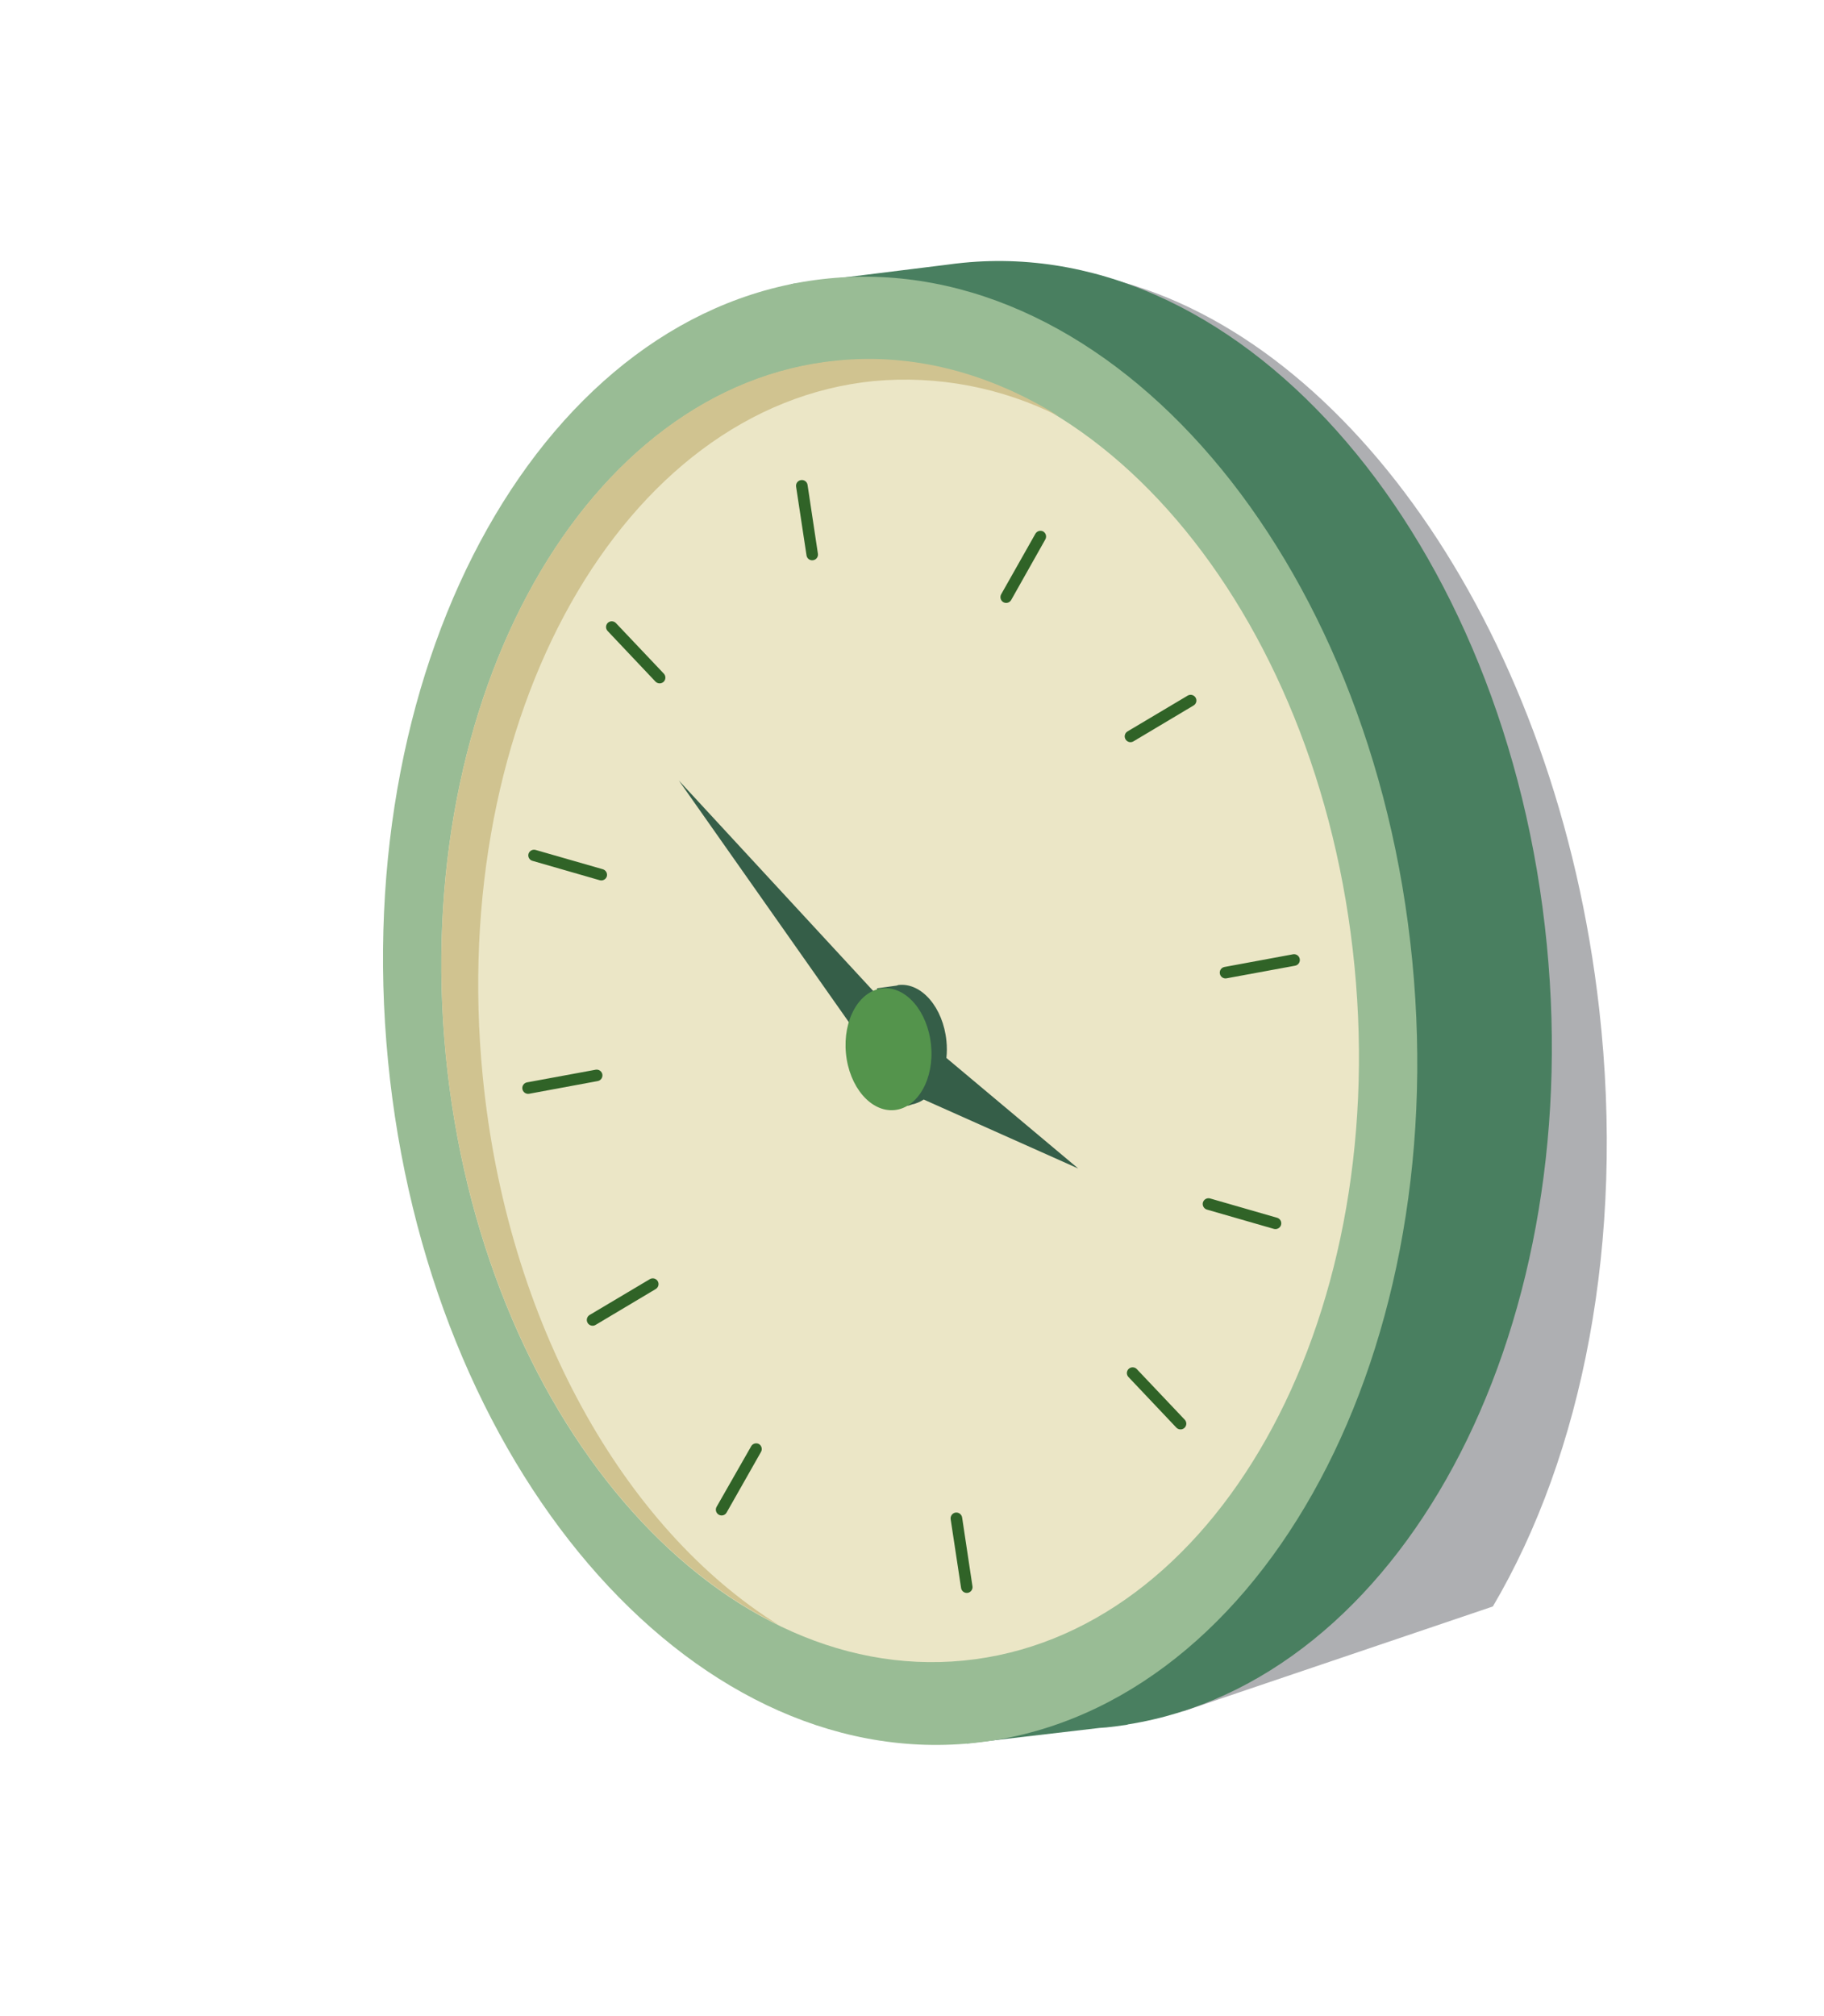 <svg width="458" height="506" viewBox="0 0 458 506" fill="none" xmlns="http://www.w3.org/2000/svg">
<path opacity="0.32" d="M279.504 70.183C339.278 85.356 391.027 159.959 401.557 253.293C408.128 311.53 397.316 365.111 374.852 403.209L297.073 429.541L276.911 69.67" fill="#01050F"/>
<path d="M241.881 65.95C240.493 66.077 239.105 66.265 237.735 66.447L198.669 71.289L199.853 80.743C152.479 110.889 123.392 182.427 131.263 262.312C139.546 346.33 185.826 413.353 241.826 430.005L242.743 437.595L276.022 433.704L277.791 433.569C279.548 433.398 281.28 433.154 283.006 432.892L283.277 432.8C351.32 421.957 398.064 335.997 388.403 237.129C378.512 135.678 312.895 58.998 241.881 65.95Z" fill="#497F60"/>
<path d="M354.616 241.148C344.718 139.626 279.12 62.949 208.1 69.886C137.08 76.822 87.532 164.745 97.43 266.267C107.329 367.789 172.927 444.466 243.947 437.529C314.966 430.593 364.515 342.67 354.616 241.148Z" fill="#99BC95"/>
<path d="M340.113 242.56C331.331 152.486 273.13 84.456 210.119 90.61C147.108 96.764 103.147 174.773 111.93 264.846C120.712 354.92 178.912 422.951 241.923 416.796C304.934 410.642 348.895 332.634 340.113 242.56Z" fill="#EBE6C6"/>
<path d="M121.195 269.974C112.395 179.903 156.369 101.894 219.432 95.639C235.437 94.179 251.529 97.243 265.874 104.484C248.639 93.772 229.611 88.545 210.169 90.492C147.154 96.65 103.199 174.653 111.933 264.826C118.532 331.961 152.504 386.867 195.493 407.844C156.916 383.881 127.247 332.215 121.195 269.974Z" fill="#D0C390"/>
<path d="M270.742 293.288L237.638 265.538C237.79 264.124 237.793 262.697 237.648 261.282C236.831 252.913 231.416 246.564 225.591 247.226C225.438 247.268 225.287 247.319 225.139 247.379V247.379L220.208 248.061L220.441 249.997L170.452 195.899L213.729 257.389L216.841 256.335C216.268 258.618 216.093 260.981 216.323 263.323C216.461 265.803 217.135 268.224 218.299 270.418C219.463 272.613 221.09 274.529 223.066 276.034L223.275 278.08L228.193 277.482L228.411 277.409L228.863 277.256L229.062 277.189C230.089 276.971 231.065 276.559 231.937 275.973L270.742 293.288Z" fill="#355E48"/>
<path d="M233.782 262.308C234.624 270.749 230.485 278.056 224.587 278.621C218.69 279.187 213.232 272.832 212.415 264.403C211.597 255.973 215.712 248.655 221.603 248.071C227.494 247.487 232.958 253.86 233.782 262.308Z" fill="#54944C"/>
<path d="M242.97 399.797C242.781 399.824 242.588 399.814 242.402 399.767C242.216 399.72 242.042 399.637 241.889 399.522C241.735 399.407 241.607 399.263 241.509 399.098C241.412 398.933 241.348 398.75 241.322 398.561L238.707 381.308C238.652 380.928 238.748 380.541 238.975 380.231C239.201 379.921 239.54 379.711 239.919 379.648V379.648C240.303 379.592 240.693 379.689 241.006 379.92C241.318 380.15 241.526 380.494 241.585 380.877L244.182 398.137C244.212 398.325 244.204 398.518 244.159 398.703C244.115 398.889 244.034 399.064 243.921 399.218C243.808 399.372 243.666 399.503 243.503 399.602C243.34 399.701 243.159 399.767 242.97 399.797V399.797Z" fill="#306327"/>
<path d="M306.304 244.387C306.267 244.2 306.269 244.008 306.308 243.821C306.347 243.634 306.423 243.458 306.531 243.301C306.64 243.144 306.778 243.01 306.939 242.908C307.1 242.805 307.279 242.736 307.467 242.703L324.675 239.518C325.053 239.45 325.442 239.534 325.757 239.752C326.073 239.97 326.289 240.304 326.359 240.681V240.681C326.396 240.869 326.394 241.062 326.356 241.249C326.317 241.436 326.242 241.614 326.134 241.772C326.027 241.931 325.889 242.066 325.729 242.171C325.569 242.275 325.39 242.347 325.202 242.383L307.988 245.55C307.8 245.587 307.608 245.585 307.421 245.546C307.235 245.507 307.058 245.431 306.901 245.323C306.744 245.214 306.61 245.076 306.508 244.915C306.405 244.755 306.336 244.575 306.304 244.387Z" fill="#306327"/>
<path d="M302.05 301.795C302.161 301.427 302.411 301.117 302.748 300.931C303.084 300.746 303.48 300.699 303.851 300.802L320.672 305.647C320.856 305.7 321.028 305.788 321.177 305.907C321.326 306.027 321.451 306.174 321.543 306.341C321.635 306.508 321.693 306.692 321.714 306.882C321.735 307.072 321.719 307.264 321.665 307.448V307.448C321.554 307.815 321.304 308.125 320.967 308.311C320.63 308.496 320.234 308.543 319.864 308.44L303.042 303.595C302.674 303.484 302.364 303.234 302.179 302.897C301.993 302.561 301.947 302.165 302.05 301.795V301.795Z" fill="#306327"/>
<path d="M132.698 214.324C132.751 214.14 132.839 213.969 132.959 213.819C133.078 213.67 133.225 213.546 133.393 213.453C133.56 213.361 133.744 213.303 133.934 213.282C134.124 213.261 134.316 213.277 134.499 213.331L151.315 218.158C151.691 218.254 152.014 218.494 152.213 218.827C152.413 219.159 152.473 219.557 152.38 219.934V219.934C152.327 220.117 152.239 220.289 152.119 220.438C152 220.588 151.853 220.712 151.685 220.804C151.518 220.896 151.334 220.955 151.144 220.976C150.954 220.997 150.762 220.98 150.579 220.927L133.757 216.081C133.571 216.038 133.395 215.957 133.24 215.845C133.086 215.732 132.955 215.59 132.856 215.426C132.758 215.262 132.693 215.08 132.666 214.891C132.639 214.701 132.65 214.509 132.698 214.324Z" fill="#306327"/>
<path d="M283.412 343.575C283.691 343.316 284.061 343.177 284.441 343.187C284.822 343.198 285.183 343.358 285.447 343.632L297.492 356.342C297.751 356.624 297.889 356.996 297.875 357.378C297.861 357.76 297.696 358.121 297.417 358.383V358.383C297.138 358.643 296.769 358.782 296.388 358.772C296.007 358.761 295.646 358.601 295.382 358.327L283.361 345.628C283.227 345.492 283.122 345.329 283.052 345.151C282.982 344.973 282.948 344.783 282.953 344.591C282.957 344.4 283.001 344.211 283.079 344.037C283.158 343.862 283.271 343.706 283.412 343.575V343.575Z" fill="#306327"/>
<path d="M190.538 362.421C190.874 362.613 191.12 362.93 191.223 363.302C191.326 363.674 191.279 364.072 191.091 364.41L182.453 379.628C182.361 379.795 182.236 379.942 182.087 380.06C181.937 380.178 181.765 380.265 181.582 380.316C181.398 380.367 181.206 380.381 181.017 380.357C180.828 380.332 180.646 380.271 180.481 380.175V380.175C180.148 379.985 179.903 379.672 179.801 379.302C179.698 378.933 179.746 378.538 179.934 378.204L188.681 362.888C188.883 362.601 189.182 362.396 189.523 362.31C189.864 362.225 190.224 362.264 190.538 362.421Z" fill="#306327"/>
<path d="M261.931 133.388C262.266 133.58 262.512 133.897 262.615 134.269C262.719 134.642 262.671 135.04 262.483 135.378L253.905 150.596C253.715 150.929 253.401 151.173 253.032 151.276C252.662 151.378 252.267 151.33 251.933 151.142C251.599 150.947 251.356 150.628 251.256 150.254C251.156 149.881 251.207 149.483 251.399 149.147L260.013 133.916C260.208 133.604 260.514 133.377 260.869 133.279C261.224 133.181 261.603 133.22 261.931 133.388V133.388Z" fill="#306327"/>
<path d="M165.152 321.559C165.249 321.723 165.312 321.905 165.339 322.094C165.365 322.283 165.354 322.475 165.306 322.66C165.258 322.845 165.174 323.018 165.059 323.17C164.944 323.323 164.8 323.451 164.636 323.547L149.538 332.548C149.373 332.645 149.191 332.709 149.002 332.735C148.813 332.762 148.621 332.751 148.436 332.703C148.251 332.655 148.078 332.571 147.926 332.456C147.773 332.341 147.645 332.197 147.549 332.033V332.033C147.353 331.703 147.296 331.31 147.389 330.939C147.483 330.568 147.719 330.248 148.047 330.05L163.151 321.067C163.314 320.967 163.496 320.901 163.685 320.871C163.875 320.842 164.068 320.851 164.254 320.896C164.44 320.942 164.615 321.024 164.769 321.138C164.923 321.251 165.053 321.394 165.152 321.559V321.559Z" fill="#306327"/>
<path d="M300.202 175.089C300.301 175.251 300.367 175.432 300.396 175.62C300.424 175.808 300.415 176 300.369 176.184C300.322 176.369 300.24 176.542 300.125 176.695C300.011 176.847 299.868 176.975 299.703 177.071L284.606 186.072C284.442 186.172 284.26 186.238 284.07 186.265C283.881 186.293 283.687 186.283 283.502 186.235C283.316 186.187 283.142 186.102 282.99 185.986C282.838 185.869 282.711 185.723 282.616 185.557C282.517 185.393 282.451 185.211 282.423 185.021C282.395 184.832 282.406 184.639 282.454 184.453C282.502 184.268 282.587 184.094 282.704 183.942C282.82 183.79 282.966 183.663 283.133 183.568L298.237 174.585C298.565 174.396 298.955 174.343 299.322 174.437C299.689 174.531 300.005 174.765 300.202 175.089V175.089Z" fill="#306327"/>
<path d="M152.62 156.328C152.899 156.069 153.268 155.929 153.649 155.94C154.03 155.951 154.391 156.11 154.655 156.385L166.7 169.095C166.955 169.379 167.089 169.75 167.075 170.131C167.061 170.511 166.9 170.872 166.625 171.136V171.136C166.344 171.391 165.975 171.527 165.596 171.517C165.216 171.506 164.856 171.35 164.59 171.079L152.563 158.363C152.303 158.084 152.164 157.715 152.174 157.334C152.185 156.954 152.345 156.592 152.62 156.328V156.328Z" fill="#306327"/>
<path d="M131.169 273.348C131.101 272.971 131.185 272.582 131.403 272.267C131.621 271.951 131.956 271.735 132.333 271.665L149.565 268.491C149.942 268.423 150.331 268.507 150.647 268.725C150.962 268.943 151.179 269.277 151.249 269.654C151.317 270.031 151.232 270.42 151.014 270.736C150.796 271.051 150.462 271.268 150.085 271.338L132.877 274.523C132.495 274.593 132.101 274.509 131.78 274.288C131.46 274.068 131.24 273.73 131.169 273.348V273.348Z" fill="#306327"/>
<path d="M204.155 140.614C203.967 140.644 203.775 140.636 203.59 140.59C203.405 140.545 203.231 140.463 203.078 140.35C202.925 140.237 202.796 140.094 202.699 139.93C202.602 139.766 202.539 139.585 202.513 139.396L199.897 122.143C199.868 121.955 199.876 121.763 199.921 121.579C199.967 121.394 200.048 121.22 200.162 121.067C200.275 120.914 200.418 120.785 200.582 120.688C200.746 120.591 200.927 120.528 201.116 120.502V120.502C201.305 120.469 201.498 120.475 201.685 120.519C201.872 120.563 202.047 120.643 202.202 120.756C202.357 120.869 202.488 121.012 202.586 121.177C202.685 121.341 202.749 121.523 202.776 121.713L205.373 138.972C205.403 139.16 205.395 139.352 205.349 139.537C205.304 139.722 205.222 139.896 205.109 140.049C204.995 140.202 204.852 140.33 204.689 140.427C204.525 140.524 204.343 140.588 204.155 140.614V140.614Z" fill="#306327"/>
</svg>
